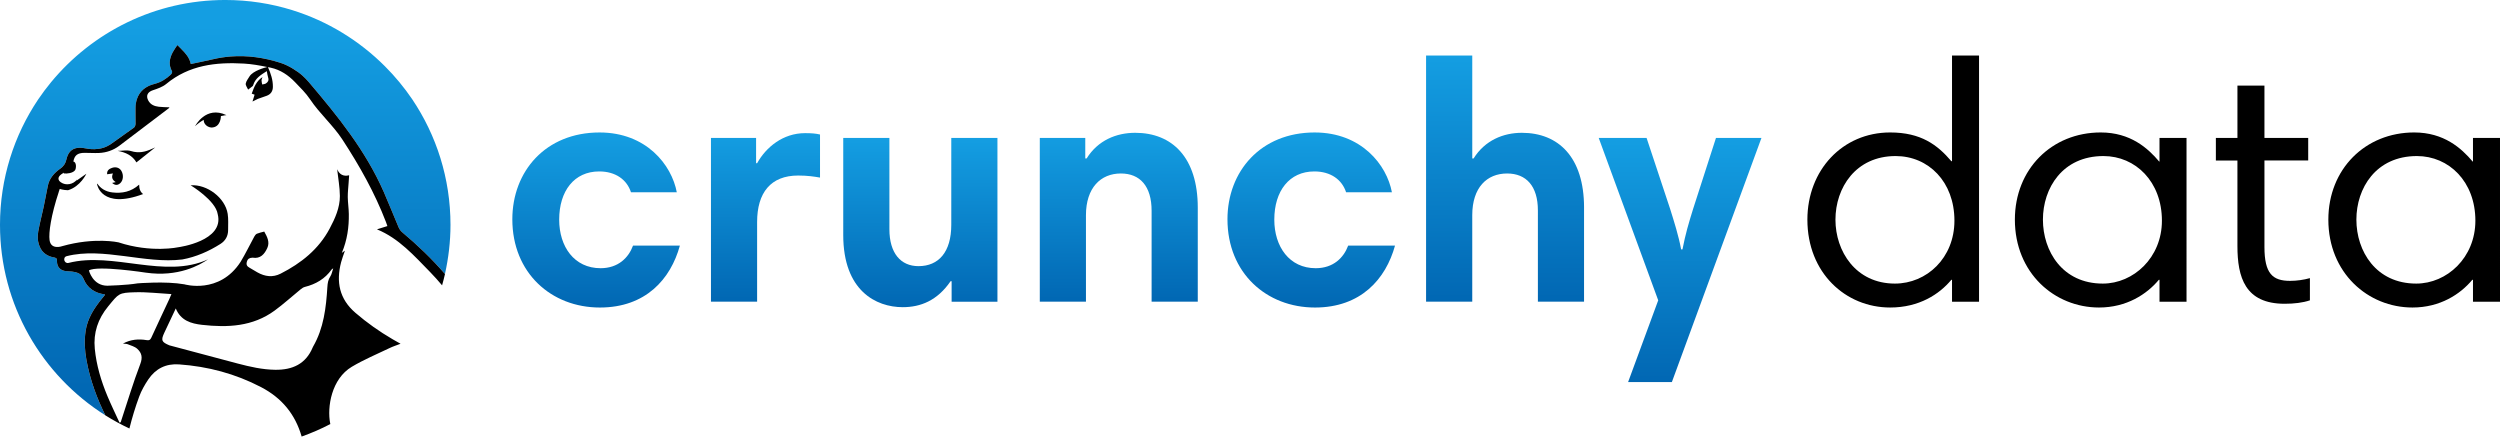 <?xml version="1.0" encoding="UTF-8" standalone="no"?>
<!-- Generator: Adobe Illustrator 14.0.0, SVG Export Plug-In  -->

<svg
   xmlns:dc="http://purl.org/dc/elements/1.1/"
   xmlns:cc="http://creativecommons.org/ns#"
   xmlns:rdf="http://www.w3.org/1999/02/22-rdf-syntax-ns#"
   xmlns:svg="http://www.w3.org/2000/svg"
   xmlns="http://www.w3.org/2000/svg"
   xmlns:xlink="http://www.w3.org/1999/xlink"
   xmlns:sodipodi="http://sodipodi.sourceforge.net/DTD/sodipodi-0.dtd"
   xmlns:inkscape="http://www.inkscape.org/namespaces/inkscape"
   version="1.1"
   x="0px"
   y="0px"
   width="195.048"
   height="34.06"
   viewBox="0 0 195.048 34.06"
   enable-background="new 0 0 288 288"
   xml:space="preserve"
   id="svg4059"
   sodipodi:docname="logo.svg"
   inkscape:version="0.92.2 (5c3e80d, 2017-08-06)"><sodipodi:namedview
     pagecolor="#ffffff"
     bordercolor="#666666"
     borderopacity="1"
     objecttolerance="10"
     gridtolerance="10"
     guidetolerance="10"
     inkscape:pageopacity="0"
     inkscape:pageshadow="2"
     inkscape:window-width="1920"
     inkscape:window-height="1025"
     id="namedview4061"
     showgrid="false"
     fit-margin-top="0"
     fit-margin-left="0"
     fit-margin-right="0"
     fit-margin-bottom="0"
     inkscape:zoom="2.91"
     inkscape:cx="95.507"
     inkscape:cy="16.935"
     inkscape:window-x="0"
     inkscape:window-y="27"
     inkscape:window-maximized="1"
     inkscape:current-layer="svg4059" /><defs
     id="defs3901" /><g
     id="g3916"
     transform="translate(-48.493,-126.875)"><defs
       id="defs3904"><path
         id="SVGID_10_"
         d="m 52.472,133.295 c -0.354,0.429 -0.688,0.876 -1.001,1.338 -1.879,2.797 -2.978,6.163 -2.978,9.786 0,6.262 3.285,11.744 8.214,14.856 -0.32,-0.655 -0.611,-1.323 -0.853,-2.01 -0.265,-0.749 -0.475,-1.518 -0.619,-2.312 -0.068,-0.372 -0.111,-0.745 -0.124,-1.12 -0.013,-0.374 0.005,-0.749 0.059,-1.125 0.073,-0.5 0.241,-0.949 0.469,-1.368 0.228,-0.421 0.514,-0.81 0.821,-1.189 0.067,-0.083 0.136,-0.165 0.204,-0.248 0.005,-0.008 0.005,-0.02 0.014,-0.06 -0.794,-0.102 -1.369,-0.485 -1.672,-1.221 -0.129,-0.315 -0.361,-0.448 -0.632,-0.514 -0.091,-0.022 -0.187,-0.037 -0.284,-0.049 -0.166,-0.02 -0.334,-0.012 -0.497,-0.037 -0.313,-0.049 -0.526,-0.218 -0.613,-0.477 -0.029,-0.086 -0.044,-0.184 -0.044,-0.29 10e-4,-0.155 -0.009,-0.258 -0.196,-0.288 -0.289,-0.047 -0.521,-0.145 -0.706,-0.278 -0.092,-0.067 -0.172,-0.144 -0.241,-0.227 -0.088,-0.105 -0.152,-0.226 -0.205,-0.35 -0.114,-0.264 -0.16,-0.557 -0.149,-0.847 10e-4,-0.002 0,-0.004 0,-0.007 0.006,-0.106 0.018,-0.213 0.036,-0.316 0.117,-0.651 0.289,-1.292 0.427,-1.94 0.115,-0.543 0.214,-1.089 0.323,-1.634 0.12,-0.595 0.506,-1.007 0.977,-1.34 0.129,-0.092 0.23,-0.193 0.307,-0.309 0.077,-0.116 0.13,-0.249 0.163,-0.4 0.116,-0.531 0.396,-0.832 0.833,-0.903 0.146,-0.023 0.309,-0.021 0.49,0.006 0.135,0.02 0.269,0.052 0.405,0.068 0.16,0.018 0.317,0.027 0.473,0.023 0.465,-0.011 0.905,-0.134 1.309,-0.428 0.585,-0.424 1.184,-0.83 1.766,-1.258 0.075,-0.054 0.117,-0.195 0.12,-0.296 0.009,-0.42 -0.02,-0.841 -0.005,-1.26 0.009,-0.246 0.047,-0.47 0.115,-0.671 0.2,-0.604 0.661,-1.001 1.373,-1.18 0.501,-0.126 0.912,-0.394 1.279,-0.738 0.028,-0.027 0.057,-0.073 0.075,-0.119 0.018,-0.047 0.026,-0.093 0.011,-0.118 -0.138,-0.255 -0.19,-0.496 -0.18,-0.728 0.006,-0.155 0.04,-0.306 0.094,-0.454 0.08,-0.222 0.204,-0.437 0.346,-0.651 0.044,-0.064 0.09,-0.127 0.157,-0.223 0.104,0.111 0.213,0.218 0.319,0.325 0.32,0.321 0.623,0.652 0.725,1.157 0.588,-0.126 1.188,-0.246 1.783,-0.384 0.441,-0.102 0.88,-0.169 1.318,-0.203 1.313,-0.105 2.609,0.083 3.887,0.489 0.359,0.116 0.69,0.281 1.004,0.474 0.265,0.162 0.518,0.34 0.749,0.55 0.168,0.154 0.327,0.318 0.477,0.495 0.281,0.33 0.561,0.661 0.839,0.995 0.554,0.666 1.1,1.339 1.624,2.027 0.263,0.344 0.519,0.69 0.771,1.042 0.501,0.704 0.976,1.425 1.414,2.171 0.438,0.746 0.839,1.518 1.192,2.322 0.4,0.912 0.763,1.839 1.155,2.755 0.061,0.145 0.161,0.289 0.28,0.39 1.201,1.006 2.324,2.081 3.34,3.254 0.274,-1.234 0.43,-2.513 0.43,-3.83 0,-3.623 -1.098,-6.989 -2.977,-9.786 -0.631,-0.931 -1.348,-1.798 -2.141,-2.59 -1.994,-1.995 -4.463,-3.515 -7.22,-4.374 -1.656,-0.516 -3.414,-0.794 -5.236,-0.794 -5.466,0.001 -10.359,2.502 -13.594,6.421"
         inkscape:connector-curvature="0" /></defs><clipPath
       id="SVGID_11_"><use
         xlink:href="#SVGID_10_"
         overflow="visible"
         id="use3906"
         style="overflow:visible"
         x="0"
         y="0"
         width="100%"
         height="100%" /></clipPath><linearGradient
       id="SVGID_12_"
       gradientUnits="userSpaceOnUse"
       x1="0"
       y1="288"
       x2="1"
       y2="288"
       gradientTransform="matrix(0,28.713,28.713,0,-8203.337,128.844)"><stop
         offset="0"
         style="stop-color:#149EE2"
         id="stop3909" /><stop
         offset="1"
         style="stop-color:#0167B3"
         id="stop3911" /></linearGradient><rect
       x="48.493"
       y="126.875"
       clip-path="url(#SVGID_11_)"
       width="35.147"
       height="32.4"
       id="rect3914"
       style="fill:url(#SVGID_12_)" /></g><g
     id="g3936"
     transform="translate(-48.493,-126.875)"><defs
       id="defs3919"><rect
         id="SVGID_9_"
         width="288"
         height="288"
         x="0"
         y="0" /></defs><clipPath
       id="SVGID_13_"><use
         xlink:href="#SVGID_9_"
         overflow="visible"
         id="use3921"
         style="overflow:visible"
         x="0"
         y="0"
         width="100%"
         height="100%" /></clipPath><path
       clip-path="url(#SVGID_13_)"
       d="m 56.082,141.191 -0.013,0.074 c 0,0 0.333,1.966 3.59,0.75 -0.204,-0.151 -0.313,-0.388 -0.309,-0.736 -0.631,0.566 -1.336,0.696 -2.088,0.61 -0.547,-0.063 -0.948,-0.334 -1.18,-0.698"
       id="path3924"
       inkscape:connector-curvature="0" /><polyline
       clip-path="url(#SVGID_13_)"
       points="56.507,139.065 56.514,139.066 56.516,139.063 56.507,139.065  "
       id="polyline3926" /><path
       clip-path="url(#SVGID_13_)"
       d="m 57.873,141.167 c 0.236,-0.214 0.276,-0.628 0.097,-0.948 -0.14,-0.25 -0.427,-0.355 -0.738,-0.247 -0.225,0.079 -0.413,0.206 -0.38,0.499 0.149,-0.02 0.278,-0.039 0.453,-0.064 -0.136,0.307 -0.043,0.514 0.216,0.677 -0.112,0.025 -0.176,0.04 -0.28,0.063 0.236,0.206 0.437,0.196 0.632,0.02"
       id="path3928"
       inkscape:connector-curvature="0" /><path
       clip-path="url(#SVGID_13_)"
       d="m 60.354,138.484 c -0.524,0.246 -1.042,0.363 -1.634,0.178 -0.321,-0.1 -0.698,-0.017 -1.05,-0.017 0.635,0.116 1.16,0.366 1.465,0.901 0.491,-0.391 0.974,-0.776 1.467,-1.168 -0.09,0.039 -0.17,0.071 -0.248,0.106"
       id="path3930"
       inkscape:connector-curvature="0" /><path
       clip-path="url(#SVGID_13_)"
       d="m 79.871,144.994 c -0.12,-0.1 -0.22,-0.245 -0.281,-0.389 -0.392,-0.916 -0.754,-1.844 -1.155,-2.755 -0.353,-0.804 -0.754,-1.576 -1.192,-2.322 -0.438,-0.747 -0.913,-1.468 -1.414,-2.171 -0.251,-0.352 -0.508,-0.699 -0.77,-1.043 -0.525,-0.687 -1.071,-1.36 -1.626,-2.027 -0.277,-0.333 -0.557,-0.664 -0.838,-0.995 -0.15,-0.176 -0.309,-0.341 -0.477,-0.494 -0.23,-0.21 -0.484,-0.388 -0.749,-0.55 -0.314,-0.193 -0.645,-0.359 -1.004,-0.474 -1.278,-0.407 -2.575,-0.594 -3.887,-0.49 -0.438,0.035 -0.877,0.102 -1.318,0.204 -0.595,0.137 -1.195,0.257 -1.782,0.383 -0.102,-0.505 -0.406,-0.835 -0.726,-1.156 -0.107,-0.108 -0.215,-0.214 -0.319,-0.325 -0.067,0.095 -0.113,0.158 -0.156,0.223 -0.143,0.213 -0.267,0.429 -0.347,0.65 -0.054,0.148 -0.088,0.299 -0.094,0.454 -0.01,0.232 0.041,0.474 0.181,0.729 0.014,0.025 0.006,0.071 -0.012,0.117 -0.018,0.046 -0.047,0.093 -0.075,0.12 -0.368,0.344 -0.777,0.611 -1.279,0.737 -0.712,0.179 -1.173,0.577 -1.374,1.181 -0.067,0.201 -0.105,0.424 -0.114,0.67 -0.015,0.42 0.014,0.841 0.005,1.26 -0.003,0.102 -0.045,0.242 -0.119,0.297 -0.583,0.428 -1.181,0.834 -1.766,1.258 -0.405,0.294 -0.845,0.416 -1.31,0.428 -0.155,0.003 -0.313,-0.005 -0.473,-0.024 -0.136,-0.015 -0.27,-0.048 -0.405,-0.068 -0.181,-0.027 -0.344,-0.028 -0.49,-0.005 -0.438,0.071 -0.717,0.371 -0.833,0.903 -0.033,0.151 -0.086,0.283 -0.163,0.399 -0.077,0.117 -0.178,0.218 -0.307,0.309 -0.471,0.334 -0.857,0.746 -0.976,1.341 -0.11,0.544 -0.209,1.091 -0.324,1.634 -0.138,0.647 -0.31,1.289 -0.427,1.94 -0.018,0.104 -0.03,0.209 -0.035,0.316 0,0.003 0,0.006 0,0.008 -0.012,0.29 0.034,0.583 0.148,0.846 0.053,0.124 0.117,0.244 0.205,0.351 0.069,0.083 0.149,0.158 0.241,0.226 0.185,0.134 0.417,0.232 0.706,0.278 0.188,0.03 0.197,0.134 0.197,0.289 -10e-4,0.105 0.014,0.202 0.043,0.288 0.087,0.261 0.3,0.429 0.613,0.478 0.164,0.025 0.332,0.018 0.497,0.037 0.097,0.012 0.193,0.025 0.283,0.048 0.272,0.067 0.503,0.2 0.634,0.515 0.302,0.735 0.877,1.119 1.671,1.222 -0.009,0.04 -0.008,0.052 -0.014,0.058 -0.067,0.084 -0.136,0.166 -0.204,0.249 -0.308,0.379 -0.594,0.769 -0.821,1.189 -0.228,0.419 -0.396,0.868 -0.469,1.367 -0.054,0.376 -0.072,0.752 -0.059,1.126 0.013,0.375 0.056,0.748 0.124,1.12 0.144,0.795 0.354,1.564 0.619,2.313 0.242,0.686 0.533,1.353 0.854,2.009 0.603,0.381 1.231,0.723 1.881,1.03 0.209,-0.836 0.458,-1.665 0.762,-2.486 0.174,-0.471 0.43,-0.923 0.711,-1.34 0.568,-0.842 1.373,-1.249 2.403,-1.176 2.249,0.159 4.379,0.725 6.388,1.77 1.644,0.856 2.678,2.135 3.174,3.861 0.772,-0.279 1.525,-0.6 2.243,-0.979 -0.005,-0.013 -0.012,-0.021 -0.015,-0.037 -0.258,-1.297 0.108,-3.49 1.683,-4.428 0.944,-0.562 1.968,-0.989 2.96,-1.466 0.26,-0.125 0.538,-0.212 0.845,-0.331 -0.232,-0.132 -0.435,-0.245 -0.635,-0.361 -1.023,-0.598 -1.984,-1.275 -2.885,-2.052 -1.259,-1.083 -1.518,-2.417 -1.117,-3.95 0.079,-0.299 0.193,-0.589 0.298,-0.901 -0.071,0.051 -0.128,0.092 -0.242,0.174 0.423,-1.012 0.56,-2.012 0.545,-3.035 -0.006,-0.438 -0.075,-0.876 -0.082,-1.315 -0.005,-0.359 0.04,-0.719 0.063,-1.079 0.013,-0.193 0.027,-0.386 0.044,-0.626 -0.474,0.116 -0.77,-0.088 -0.936,-0.472 0.076,0.7 0.209,1.394 0.213,2.088 0.004,0.917 -0.377,1.755 -0.798,2.545 -0.857,1.612 -2.22,2.698 -3.822,3.513 -0.624,0.317 -1.229,0.23 -1.818,-0.101 -0.204,-0.114 -0.4,-0.243 -0.605,-0.356 -0.191,-0.105 -0.282,-0.224 -0.215,-0.466 0.066,-0.239 0.209,-0.31 0.422,-0.32 0.009,0 0.019,-0.003 0.029,-0.002 0.612,0.102 0.926,-0.281 1.143,-0.752 0.211,-0.459 -0.004,-0.87 -0.237,-1.285 -0.201,0.056 -0.394,0.093 -0.571,0.167 -0.083,0.036 -0.155,0.133 -0.202,0.218 -0.358,0.66 -0.686,1.336 -1.073,1.979 -1.659,2.562 -4.387,1.751 -4.387,1.751 -1.474,-0.259 -3.649,-0.074 -3.649,-0.074 -0.848,0.146 -2.359,0.184 -2.359,0.184 -1.143,0 -1.437,-1.191 -1.437,-1.191 0.639,-0.417 4.447,0.172 4.447,0.172 2.516,0.362 4.205,-0.591 4.843,-1.04 -3.357,1.553 -7.392,-0.608 -10.877,0.279 -0.342,0.088 -0.488,-0.44 -0.146,-0.527 2.831,-0.721 6.128,0.621 9.023,0.258 1.062,-0.198 2.054,-0.628 2.976,-1.215 0.385,-0.245 0.595,-0.616 0.593,-1.084 -0.002,-0.42 0.031,-0.847 -0.033,-1.258 -0.192,-1.246 -1.601,-2.321 -2.891,-2.23 0,0 1.956,1.178 2.113,2.255 0.539,2.097 -3.05,2.574 -3.05,2.574 0,0 -2.123,0.472 -4.694,-0.377 0,0 -1.857,-0.419 -4.384,0.295 0,0 -0.881,0.327 -0.991,-0.467 -0.078,-0.564 0.104,-1.913 0.729,-3.797 l -0.01,-0.019 c 0.006,0 0.011,-0.001 0.016,-0.001 0.02,-0.06 0.037,-0.116 0.058,-0.178 0,0 0.266,0.09 0.645,0.101 0.974,-0.288 1.433,-1.286 1.433,-1.286 l -0.777,0.545 0.056,-0.102 c -0.294,0.387 -0.867,0.51 -1.272,0.223 -0.252,-0.179 -0.245,-0.415 0.033,-0.618 0.064,-0.047 0.131,-0.089 0.197,-0.133 0.002,0.02 -0.011,0.039 -0.006,0.059 0.26,0.037 0.72,-0.024 0.884,-0.247 0.104,-0.142 0.127,-0.648 -0.129,-0.677 0.087,-0.483 0.317,-0.679 0.875,-0.681 0.371,-0.002 0.743,0.027 1.113,0.011 0.588,-0.025 1.13,-0.212 1.602,-0.567 1.296,-0.975 2.585,-1.959 3.877,-2.94 0.013,-0.01 0.016,-0.033 0.028,-0.057 -0.279,-0.013 -0.556,-0.01 -0.83,-0.043 -0.34,-0.04 -0.648,-0.161 -0.821,-0.488 -0.202,-0.383 -0.046,-0.667 0.359,-0.801 0.365,-0.12 0.758,-0.255 1.047,-0.494 1.779,-1.469 3.872,-1.711 6.054,-1.586 0.612,0.034 1.223,0.143 1.826,0.269 -0.198,0.047 -1.106,0.286 -1.387,0.731 -0.096,0.17 -0.256,0.351 -0.293,0.555 -0.026,0.144 0.117,0.317 0.185,0.477 0.12,-0.092 0.242,-0.182 0.358,-0.279 0.027,-0.023 0.037,-0.069 0.049,-0.106 0.166,-0.517 0.595,-0.767 1.049,-1.06 0.041,0.203 0.059,0.366 0.109,0.519 0.068,0.209 -0.026,0.346 -0.181,0.446 -0.08,0.051 -0.19,0.054 -0.286,0.079 -0.019,-0.107 -0.054,-0.214 -0.052,-0.32 0.003,-0.087 0.05,-0.173 0.077,-0.259 -0.481,0.312 -0.665,0.791 -0.843,1.294 0.114,0.041 0.196,0.07 0.224,0.08 -0.056,0.183 -0.109,0.356 -0.164,0.535 l 0.416,-0.206 c 0.276,-0.096 0.487,-0.167 0.696,-0.244 0.322,-0.12 0.477,-0.364 0.479,-0.7 0.004,-0.53 -0.154,-1.02 -0.385,-1.532 0.075,0.015 0.151,0.027 0.226,0.044 0.743,0.162 1.364,0.583 1.887,1.127 0.413,0.429 0.848,0.853 1.176,1.344 0.749,1.121 1.781,2.006 2.521,3.137 1.335,2.043 2.523,4.157 3.4,6.439 0.038,0.098 0.07,0.198 0.108,0.308 -0.284,0.089 -0.552,0.173 -0.814,0.255 1.718,0.706 2.906,2.066 4.153,3.338 0.325,0.332 0.631,0.678 0.928,1.031 0.081,-0.292 0.161,-0.585 0.227,-0.884 -1.015,-1.176 -2.138,-2.252 -3.338,-3.258 m -15.616,7.224 c 1.998,0.226 3.957,0.137 5.662,-1.112 0.7,-0.512 1.343,-1.1 2.016,-1.648 0.102,-0.083 0.22,-0.169 0.343,-0.199 0.856,-0.213 1.572,-0.632 2.089,-1.36 0.014,-0.021 0.041,-0.031 0.124,-0.091 -0.086,0.253 -0.115,0.467 -0.224,0.628 -0.175,0.259 -0.213,0.533 -0.232,0.829 -0.101,1.616 -0.282,3.213 -1.115,4.653 -0.01,0.018 -0.019,0.035 -0.026,0.053 -0.542,1.31 -1.594,1.769 -2.927,1.753 -0.995,-0.013 -1.956,-0.232 -2.911,-0.483 l -5.343,-1.423 c -0.621,-0.26 -0.675,-0.392 -0.398,-0.989 0.288,-0.618 0.582,-1.232 0.893,-1.892 0.387,0.954 1.202,1.184 2.049,1.281 m -7.324,-1.44 c 0.829,-1.009 0.812,-1.067 2.106,-1.103 0.92,-0.026 1.844,0.088 2.83,0.143 -0.082,0.193 -0.124,0.298 -0.172,0.401 -0.466,0.999 -0.939,1.995 -1.397,2.998 -0.086,0.187 -0.174,0.226 -0.377,0.192 -0.617,-0.103 -1.224,-0.058 -1.839,0.271 0.157,0.02 0.277,0.011 0.378,0.052 0.255,0.103 0.547,0.179 0.741,0.356 0.347,0.316 0.434,0.669 0.235,1.188 -0.549,1.438 -0.991,2.916 -1.475,4.379 -0.018,0.053 -0.034,0.108 -0.052,0.162 -0.031,0.01 -0.062,0.021 -0.093,0.03 -0.315,-0.689 -0.649,-1.371 -0.942,-2.07 -0.495,-1.184 -0.86,-2.404 -0.986,-3.689 -0.123,-1.256 0.245,-2.339 1.043,-3.31"
       id="path3932"
       inkscape:connector-curvature="0" /><path
       clip-path="url(#SVGID_13_)"
       d="m 63.713,136.718 c 0.281,-0.261 0.525,-0.412 0.68,-0.493 -0.038,0.206 0.164,0.55 0.574,0.6 0.769,0.011 0.762,-0.892 0.762,-0.892 0.198,-0.053 0.43,-0.075 0.43,-0.075 -1.612,-0.77 -2.446,0.86 -2.446,0.86"
       id="path3934"
       inkscape:connector-curvature="0" /></g><g
     id="g3951"
     transform="translate(-48.493,-126.875)"><defs
       id="defs3939"><path
         id="SVGID_8_"
         d="m 88.465,143.985 c 0,4.188 3.042,6.883 6.83,6.883 3.574,0 5.521,-2.215 6.241,-4.829 h -3.655 c -0.346,0.934 -1.146,1.761 -2.533,1.761 -2.054,0 -3.228,-1.681 -3.228,-3.788 0,-2.241 1.174,-3.762 3.122,-3.762 1.279,0 2.16,0.641 2.48,1.627 h 3.574 c -0.4,-2.134 -2.373,-4.667 -6.028,-4.667 -4.215,0 -6.803,3.04 -6.803,6.775"
         inkscape:connector-curvature="0" /></defs><clipPath
       id="SVGID_14_"><use
         xlink:href="#SVGID_8_"
         overflow="visible"
         id="use3941"
         style="overflow:visible"
         x="0"
         y="0"
         width="100%"
         height="100%" /></clipPath><linearGradient
       id="SVGID_15_"
       gradientUnits="userSpaceOnUse"
       x1="-0"
       y1="288"
       x2="0.999"
       y2="288"
       gradientTransform="matrix(0,13.658,13.658,0,-3838.601,137.211)"><stop
         offset="0"
         style="stop-color:#149EE2"
         id="stop3944" /><stop
         offset="1"
         style="stop-color:#0167B3"
         id="stop3946" /></linearGradient><rect
       x="88.465"
       y="137.21"
       clip-path="url(#SVGID_14_)"
       width="13.071"
       height="13.658"
       id="rect3949"
       style="fill:url(#SVGID_15_)" /></g><g
     id="g3966"
     transform="translate(-48.493,-126.875)"><defs
       id="defs3954"><path
         id="SVGID_7_"
         d="m 107.562,139.61 h -0.08 v -1.974 h -3.521 v 12.777 h 3.601 v -6.215 c 0,-2.294 1.067,-3.628 3.201,-3.628 0.72,0 1.255,0.08 1.707,0.16 v -3.361 c -0.346,-0.08 -0.667,-0.106 -1.173,-0.106 -1.708,0 -3.041,1.093 -3.735,2.347"
         inkscape:connector-curvature="0" /></defs><clipPath
       id="SVGID_16_"><use
         xlink:href="#SVGID_7_"
         overflow="visible"
         id="use3956"
         style="overflow:visible"
         x="0"
         y="0"
         width="100%"
         height="100%" /></clipPath><linearGradient
       id="SVGID_17_"
       gradientUnits="userSpaceOnUse"
       x1="-0"
       y1="287.999"
       x2="0.999"
       y2="287.999"
       gradientTransform="matrix(0,13.151,13.151,0,-3679.391,137.266)"><stop
         offset="0"
         style="stop-color:#149EE2"
         id="stop3959" /><stop
         offset="1"
         style="stop-color:#0167B3"
         id="stop3961" /></linearGradient><rect
       x="103.961"
       y="137.263"
       clip-path="url(#SVGID_16_)"
       width="8.509"
       height="13.15"
       id="rect3964"
       style="fill:url(#SVGID_17_)" /></g><g
     id="g3981"
     transform="translate(-48.493,-126.875)"><defs
       id="defs3969"><path
         id="SVGID_6_"
         d="m 122.711,137.636 v 6.775 c 0,2.134 -0.986,3.229 -2.56,3.229 -1.387,0 -2.268,-1.015 -2.268,-2.881 v -7.123 h -3.601 v 7.575 c 0,4.349 2.561,5.63 4.641,5.63 1.388,0 2.695,-0.508 3.735,-2.027 h 0.08 v 1.6 h 3.575 v -12.777 h -3.602 z"
         inkscape:connector-curvature="0" /></defs><clipPath
       id="SVGID_18_"><use
         xlink:href="#SVGID_6_"
         overflow="visible"
         id="use3971"
         style="overflow:visible"
         x="0"
         y="0"
         width="100%"
         height="100%" /></clipPath><linearGradient
       id="SVGID_19_"
       gradientUnits="userSpaceOnUse"
       x1="0.001"
       y1="288"
       x2="1.001"
       y2="288"
       gradientTransform="matrix(0,13.205,13.205,0,-3682.644,137.633)"><stop
         offset="0"
         style="stop-color:#149EE2"
         id="stop3974" /><stop
         offset="1"
         style="stop-color:#0167B3"
         id="stop3976" /></linearGradient><rect
       x="114.282"
       y="137.636"
       clip-path="url(#SVGID_18_)"
       width="12.031"
       height="13.205"
       id="rect3979"
       style="fill:url(#SVGID_19_)" /></g><g
     id="g3996"
     transform="translate(-48.493,-126.875)"><defs
       id="defs3984"><path
         id="SVGID_5_"
         d="m 133.271,139.236 h -0.106 v -1.6 h -3.548 v 12.777 h 3.601 v -6.749 c 0,-2.134 1.147,-3.254 2.722,-3.254 1.494,0 2.4,0.987 2.4,2.908 v 7.095 h 3.602 v -7.336 c 0,-3.921 -2.001,-5.841 -4.883,-5.841 -1.467,0 -2.907,0.586 -3.788,2"
         inkscape:connector-curvature="0" /></defs><clipPath
       id="SVGID_20_"><use
         xlink:href="#SVGID_5_"
         overflow="visible"
         id="use3986"
         style="overflow:visible"
         x="0"
         y="0"
         width="100%"
         height="100%" /></clipPath><linearGradient
       id="SVGID_21_"
       gradientUnits="userSpaceOnUse"
       x1="-0"
       y1="288"
       x2="0.999"
       y2="288"
       gradientTransform="matrix(0,13.178,13.178,0,-3659.564,137.234)"><stop
         offset="0"
         style="stop-color:#149EE2"
         id="stop3989" /><stop
         offset="1"
         style="stop-color:#0167B3"
         id="stop3991" /></linearGradient><rect
       x="129.617"
       y="137.236"
       clip-path="url(#SVGID_20_)"
       width="12.325"
       height="13.177"
       id="rect3994"
       style="fill:url(#SVGID_21_)" /></g><g
     id="g4011"
     transform="translate(-48.493,-126.875)"><defs
       id="defs3999"><path
         id="SVGID_4_"
         d="m 144.259,143.985 c 0,4.188 3.041,6.883 6.828,6.883 3.575,0 5.523,-2.215 6.243,-4.829 h -3.654 c -0.347,0.934 -1.147,1.761 -2.535,1.761 -2.053,0 -3.228,-1.681 -3.228,-3.788 0,-2.241 1.175,-3.762 3.122,-3.762 1.28,0 2.16,0.641 2.48,1.627 h 3.574 c -0.399,-2.134 -2.374,-4.667 -6.029,-4.667 -4.213,0 -6.801,3.04 -6.801,6.775"
         inkscape:connector-curvature="0" /></defs><clipPath
       id="SVGID_22_"><use
         xlink:href="#SVGID_4_"
         overflow="visible"
         id="use4001"
         style="overflow:visible"
         x="0"
         y="0"
         width="100%"
         height="100%" /></clipPath><linearGradient
       id="SVGID_23_"
       gradientUnits="userSpaceOnUse"
       x1="-0"
       y1="287.999"
       x2="0.999"
       y2="287.999"
       gradientTransform="matrix(0,13.658,13.658,0,-3782.804,137.211)"><stop
         offset="0"
         style="stop-color:#149EE2"
         id="stop4004" /><stop
         offset="1"
         style="stop-color:#0167B3"
         id="stop4006" /></linearGradient><rect
       x="144.259"
       y="137.21"
       clip-path="url(#SVGID_22_)"
       width="13.071"
       height="13.658"
       id="rect4009"
       style="fill:url(#SVGID_23_)" /></g><g
     id="g4026"
     transform="translate(-48.493,-126.875)"><defs
       id="defs4014"><path
         id="SVGID_3_"
         d="m 159.754,131.206 v 19.207 h 3.603 v -6.749 c 0,-2.161 1.146,-3.254 2.72,-3.254 1.495,0 2.401,0.987 2.401,2.881 v 7.122 h 3.602 v -7.336 c 0,-3.947 -2.002,-5.841 -4.855,-5.841 -1.439,0 -2.881,0.586 -3.762,2 h -0.105 v -8.03 z"
         inkscape:connector-curvature="0" /></defs><clipPath
       id="SVGID_24_"><use
         xlink:href="#SVGID_3_"
         overflow="visible"
         id="use4016"
         style="overflow:visible"
         x="0"
         y="0"
         width="100%"
         height="100%" /></clipPath><linearGradient
       id="SVGID_25_"
       gradientUnits="userSpaceOnUse"
       x1="0"
       y1="288"
       x2="1"
       y2="288"
       gradientTransform="matrix(0,19.207,19.207,0,-5365.705,131.203)"><stop
         offset="0"
         style="stop-color:#149EE2"
         id="stop4019" /><stop
         offset="1"
         style="stop-color:#0167B3"
         id="stop4021" /></linearGradient><rect
       x="159.754"
       y="131.206"
       clip-path="url(#SVGID_24_)"
       width="12.325"
       height="19.207"
       id="rect4024"
       style="fill:url(#SVGID_25_)" /></g><g
     id="g4041"
     transform="translate(-48.493,-126.875)"><defs
       id="defs4029"><path
         id="SVGID_2_"
         d="m 182.372,137.636 -1.787,5.549 c -0.347,1.12 -0.587,1.92 -0.827,3.147 h -0.105 c -0.188,-1.04 -0.562,-2.214 -0.854,-3.147 l -1.841,-5.549 h -3.735 l 4.643,12.67 -2.349,6.376 h 3.415 l 6.989,-19.046 z"
         inkscape:connector-curvature="0" /></defs><clipPath
       id="SVGID_26_"><use
         xlink:href="#SVGID_2_"
         overflow="visible"
         id="use4031"
         style="overflow:visible"
         x="0"
         y="0"
         width="100%"
         height="100%" /></clipPath><linearGradient
       id="SVGID_27_"
       gradientUnits="userSpaceOnUse"
       x1="0"
       y1="287.999"
       x2="1"
       y2="287.999"
       gradientTransform="matrix(0,19.047,19.047,0,-5305.917,137.641)"><stop
         offset="0"
         style="stop-color:#149EE2"
         id="stop4034" /><stop
         offset="1"
         style="stop-color:#0167B3"
         id="stop4036" /></linearGradient><rect
       x="173.222"
       y="137.636"
       clip-path="url(#SVGID_26_)"
       width="12.698"
       height="19.046"
       id="rect4039"
       style="fill:url(#SVGID_27_)" /></g><g
     id="g4057"
     transform="translate(-48.493,-126.875)"><defs
       id="defs4044"><rect
         id="SVGID_1_"
         width="288"
         height="288"
         x="0"
         y="0" /></defs><clipPath
       id="SVGID_28_"><use
         xlink:href="#SVGID_1_"
         overflow="visible"
         id="use4046"
         style="overflow:visible"
         x="0"
         y="0"
         width="100%"
         height="100%" /></clipPath><path
       clip-path="url(#SVGID_28_)"
       d="m 202.896,150.414 h -2.108 v -1.708 h -0.053 c -0.934,1.121 -2.508,2.161 -4.775,2.161 -3.468,0 -6.456,-2.694 -6.456,-6.856 0,-3.868 2.747,-6.802 6.456,-6.802 2.401,0 3.682,0.96 4.775,2.241 h 0.053 v -8.243 h 2.108 z M 196.333,149 c 2.481,0 4.643,-2.001 4.643,-4.908 0,-3.041 -2.027,-5.042 -4.588,-5.042 -3.122,0 -4.695,2.481 -4.695,4.961 -0.001,2.455 1.573,4.989 4.64,4.989"
       id="path4049"
       inkscape:connector-curvature="0" /><path
       clip-path="url(#SVGID_28_)"
       d="m 219.084,150.414 h -2.108 v -1.708 h -0.052 c -0.935,1.121 -2.509,2.161 -4.669,2.161 -3.467,0 -6.563,-2.694 -6.563,-6.856 0,-3.947 2.882,-6.802 6.697,-6.802 2.32,0 3.681,1.227 4.561,2.268 h 0.026 v -1.841 h 2.108 z M 212.549,149 c 2.4,0 4.615,-2.028 4.615,-4.908 0,-3.041 -2.055,-5.042 -4.562,-5.042 -3.201,0 -4.722,2.507 -4.722,4.961 0,2.455 1.52,4.989 4.669,4.989"
       id="path4051"
       inkscape:connector-curvature="0" /><path
       clip-path="url(#SVGID_28_)"
       d="m 221.374,137.636 h 1.682 v -4.082 h 2.107 v 4.082 h 3.414 v 1.761 h -3.414 v 6.75 c 0,2.079 0.64,2.641 2,2.641 0.533,0 1.068,-0.08 1.547,-0.214 v 1.733 c -0.56,0.188 -1.227,0.268 -1.974,0.268 -3.094,0 -3.681,-2.081 -3.681,-4.508 v -6.669 h -1.682 v -1.762 z"
       id="path4053"
       inkscape:connector-curvature="0" /><path
       clip-path="url(#SVGID_28_)"
       d="m 243.541,150.414 h -2.108 v -1.708 h -0.052 c -0.935,1.121 -2.509,2.161 -4.669,2.161 -3.468,0 -6.563,-2.694 -6.563,-6.856 0,-3.947 2.882,-6.802 6.697,-6.802 2.32,0 3.681,1.227 4.561,2.268 h 0.026 v -1.841 h 2.108 z M 237.006,149 c 2.4,0 4.614,-2.028 4.614,-4.908 0,-3.041 -2.054,-5.042 -4.562,-5.042 -3.201,0 -4.722,2.507 -4.722,4.961 10e-4,2.455 1.521,4.989 4.67,4.989"
       id="path4055"
       inkscape:connector-curvature="0" /></g></svg>